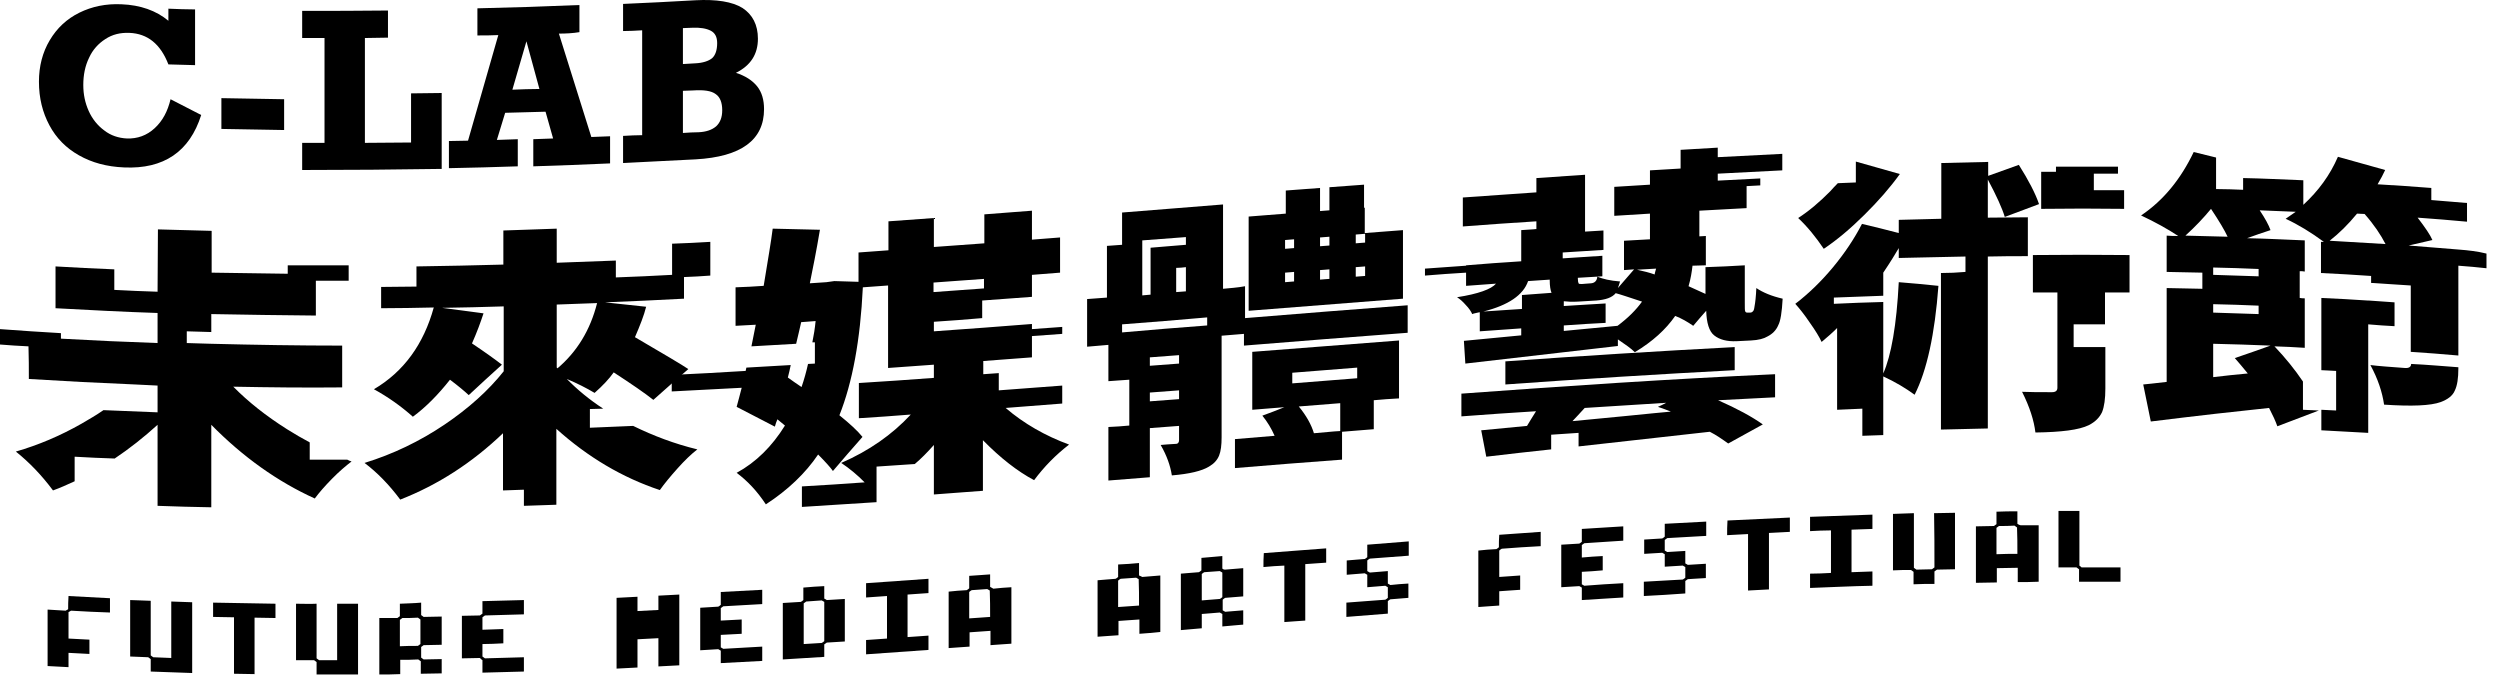 <svg width="180" height="49" viewBox="0 0 180 49" fill="none" xmlns="http://www.w3.org/2000/svg">
<path d="M4.907 43.864C4.855 43.89 4.777 43.943 4.725 43.969C4.284 43.943 3.842 43.917 3.427 43.89C3.427 45.236 3.427 46.609 3.427 47.955C3.92 47.982 4.414 48.008 4.933 48.035C4.933 47.691 4.933 47.348 4.933 47.005C5.426 47.032 5.919 47.058 6.439 47.084C6.439 46.741 6.439 46.398 6.439 46.055C5.945 46.028 5.452 46.002 4.933 45.976C4.933 45.342 4.933 44.709 4.933 44.075C4.985 44.049 5.063 43.996 5.115 43.969C6.049 44.022 6.984 44.075 7.918 44.101C7.918 43.758 7.918 43.415 7.918 43.072C6.932 43.019 5.919 42.966 4.933 42.914C4.907 43.283 4.907 43.574 4.907 43.864Z" fill="black"/>
<path d="M9.372 43.204C9.372 44.55 9.372 45.923 9.372 47.269C9.813 47.295 10.255 47.295 10.67 47.322C10.722 47.375 10.8 47.401 10.852 47.454C10.852 47.744 10.852 48.061 10.852 48.351C11.838 48.378 12.851 48.431 13.837 48.457C13.837 46.767 13.837 45.052 13.837 43.362C13.344 43.336 12.851 43.336 12.331 43.309C12.331 44.656 12.331 46.028 12.331 47.375C11.89 47.348 11.475 47.348 11.033 47.322C10.981 47.269 10.903 47.243 10.852 47.19C10.852 45.87 10.852 44.55 10.852 43.257C10.384 43.23 9.865 43.23 9.372 43.204Z" fill="black"/>
<path d="M18.328 48.536C18.328 47.19 18.328 45.817 18.328 44.471C18.821 44.471 19.315 44.497 19.834 44.497C19.834 44.154 19.834 43.811 19.834 43.468C18.328 43.441 16.848 43.415 15.343 43.389C15.343 43.732 15.343 44.075 15.343 44.418C15.836 44.418 16.329 44.445 16.848 44.445C16.848 45.791 16.848 47.163 16.848 48.51C17.342 48.51 17.835 48.536 18.328 48.536Z" fill="black"/>
<path d="M21.314 43.468C21.314 44.814 21.314 46.187 21.314 47.533C21.756 47.533 22.197 47.533 22.612 47.533C22.664 47.586 22.742 47.612 22.794 47.665C22.794 47.955 22.794 48.272 22.794 48.563C23.78 48.563 24.793 48.563 25.779 48.563C25.779 46.873 25.779 45.157 25.779 43.468C25.286 43.468 24.793 43.468 24.274 43.468C24.274 44.814 24.274 46.187 24.274 47.533C23.832 47.533 23.417 47.533 22.976 47.533C22.924 47.48 22.846 47.454 22.794 47.401C22.794 46.081 22.794 44.761 22.794 43.468C22.301 43.494 21.808 43.468 21.314 43.468Z" fill="black"/>
<path d="M28.791 43.468C28.791 43.758 28.791 44.049 28.791 44.365C28.739 44.418 28.661 44.445 28.609 44.497C28.168 44.497 27.727 44.497 27.311 44.497C27.311 45.844 27.311 47.216 27.311 48.563C27.804 48.563 28.298 48.563 28.817 48.536C28.817 48.193 28.817 47.85 28.817 47.507C29.258 47.507 29.7 47.507 30.115 47.48C30.167 47.533 30.245 47.559 30.297 47.612C30.297 47.903 30.297 48.219 30.297 48.51C30.79 48.51 31.283 48.483 31.802 48.483C31.802 48.14 31.802 47.797 31.802 47.454C31.361 47.454 30.946 47.48 30.504 47.48C30.452 47.428 30.375 47.401 30.323 47.348C30.323 47.084 30.323 46.847 30.323 46.583C30.375 46.53 30.452 46.504 30.504 46.451C30.946 46.451 31.361 46.424 31.802 46.424C31.802 45.738 31.802 45.078 31.802 44.392C31.361 44.392 30.946 44.418 30.504 44.418C30.452 44.365 30.375 44.339 30.323 44.286C30.323 43.996 30.323 43.706 30.323 43.389C29.777 43.441 29.284 43.441 28.791 43.468ZM30.271 46.372C30.219 46.424 30.141 46.451 30.089 46.504C29.648 46.504 29.206 46.504 28.791 46.53C28.791 45.897 28.791 45.263 28.791 44.629C28.843 44.577 28.921 44.55 28.973 44.497C29.336 44.497 29.726 44.497 30.089 44.471C30.141 44.524 30.219 44.55 30.271 44.603C30.271 45.184 30.271 45.764 30.271 46.372Z" fill="black"/>
<path d="M34.736 47.533C34.736 47.823 34.736 48.14 34.736 48.431C35.722 48.404 36.735 48.378 37.721 48.351C37.721 48.008 37.721 47.665 37.721 47.322C36.787 47.348 35.852 47.375 34.917 47.401C34.865 47.348 34.788 47.322 34.736 47.269C34.736 46.979 34.736 46.688 34.736 46.372C35.229 46.372 35.722 46.345 36.241 46.319C36.241 45.976 36.241 45.632 36.241 45.289C35.748 45.316 35.255 45.316 34.736 45.342C34.736 45.052 34.736 44.735 34.736 44.445C34.788 44.392 34.865 44.365 34.917 44.313C35.852 44.286 36.787 44.26 37.721 44.233C37.721 43.89 37.721 43.547 37.721 43.204C36.735 43.23 35.722 43.257 34.736 43.283C34.736 43.574 34.736 43.864 34.736 44.181C34.684 44.233 34.606 44.26 34.554 44.313C34.113 44.313 33.671 44.339 33.256 44.339C33.256 45.368 33.256 46.372 33.256 47.401C33.697 47.401 34.139 47.375 34.554 47.375C34.632 47.454 34.684 47.507 34.736 47.533Z" fill="black"/>
<path d="M47.405 43.917C46.911 43.943 46.418 43.969 45.899 43.996C45.899 43.653 45.899 43.309 45.899 42.966C45.406 42.993 44.912 43.019 44.393 43.045C44.393 44.735 44.393 46.451 44.393 48.14C44.886 48.114 45.38 48.087 45.899 48.061C45.899 47.375 45.899 46.715 45.899 46.028C46.392 46.002 46.886 45.976 47.405 45.949C47.405 46.636 47.405 47.295 47.405 47.982C47.898 47.955 48.391 47.929 48.91 47.903C48.91 46.213 48.91 44.497 48.91 42.808C48.417 42.834 47.924 42.861 47.405 42.887C47.405 43.23 47.405 43.574 47.405 43.917Z" fill="black"/>
<path d="M51.896 43.547C51.844 43.6 51.766 43.653 51.714 43.679C51.273 43.706 50.831 43.732 50.416 43.758C50.416 44.788 50.416 45.791 50.416 46.82C50.858 46.794 51.299 46.768 51.714 46.741C51.766 46.768 51.844 46.82 51.896 46.847C51.896 47.137 51.896 47.454 51.896 47.744C52.882 47.691 53.895 47.639 54.881 47.586C54.881 47.243 54.881 46.9 54.881 46.556C53.947 46.609 53.012 46.662 52.078 46.715C52.026 46.688 51.948 46.636 51.896 46.609C51.896 46.319 51.896 46.028 51.896 45.712C52.389 45.685 52.882 45.659 53.402 45.633C53.402 45.289 53.402 44.946 53.402 44.603C52.908 44.629 52.415 44.656 51.896 44.682C51.896 44.392 51.896 44.075 51.896 43.785C51.948 43.732 52.026 43.706 52.078 43.653C53.012 43.6 53.947 43.547 54.881 43.494C54.881 43.151 54.881 42.808 54.881 42.465C53.895 42.518 52.882 42.57 51.896 42.623C51.896 42.966 51.896 43.257 51.896 43.547Z" fill="black"/>
<path d="M59.347 43.098C59.347 42.808 59.347 42.518 59.347 42.201C58.854 42.227 58.361 42.254 57.841 42.306C57.841 42.597 57.841 42.887 57.841 43.204C57.789 43.257 57.712 43.309 57.66 43.336C57.218 43.362 56.777 43.389 56.362 43.415C56.362 44.761 56.362 46.134 56.362 47.48C57.348 47.428 58.361 47.348 59.347 47.295C59.347 47.005 59.347 46.688 59.347 46.398C59.399 46.345 59.477 46.319 59.529 46.266C59.97 46.24 60.386 46.213 60.827 46.187C60.827 45.157 60.827 44.154 60.827 43.125C60.386 43.151 59.97 43.178 59.529 43.204C59.477 43.178 59.425 43.125 59.347 43.098ZM59.347 46.16C59.295 46.213 59.217 46.266 59.165 46.292C58.724 46.319 58.283 46.345 57.867 46.372C57.867 45.395 57.867 44.418 57.867 43.441C57.919 43.389 57.997 43.362 58.049 43.309C58.413 43.283 58.802 43.257 59.165 43.23C59.217 43.257 59.295 43.309 59.347 43.336C59.347 44.286 59.347 45.21 59.347 46.16Z" fill="black"/>
<path d="M62.358 43.019C62.852 42.993 63.345 42.94 63.864 42.913C63.864 43.943 63.864 44.946 63.864 45.976C63.371 46.002 62.878 46.055 62.358 46.081C62.358 46.424 62.358 46.768 62.358 47.111C63.864 47.005 65.344 46.9 66.85 46.794C66.85 46.451 66.85 46.108 66.85 45.764C66.356 45.791 65.863 45.844 65.344 45.87C65.344 44.841 65.344 43.837 65.344 42.808C65.837 42.782 66.331 42.729 66.85 42.702C66.85 42.359 66.85 42.016 66.85 41.673C65.344 41.779 63.864 41.884 62.358 41.99C62.358 42.359 62.358 42.702 62.358 43.019Z" fill="black"/>
<path d="M71.289 42.254C71.289 41.963 71.289 41.673 71.289 41.356C70.796 41.383 70.302 41.435 69.783 41.462C69.783 41.752 69.783 42.042 69.783 42.359C69.731 42.412 69.653 42.465 69.601 42.491C69.16 42.518 68.719 42.544 68.303 42.597C68.303 43.943 68.303 45.316 68.303 46.662C68.796 46.636 69.29 46.583 69.809 46.556C69.809 46.213 69.809 45.87 69.809 45.527C70.302 45.501 70.796 45.448 71.315 45.421C71.315 45.764 71.315 46.108 71.315 46.451C71.808 46.424 72.301 46.372 72.82 46.345C72.82 44.999 72.82 43.626 72.82 42.28C72.379 42.306 71.964 42.333 71.522 42.386C71.418 42.333 71.367 42.306 71.289 42.254ZM71.289 44.418C70.796 44.445 70.302 44.497 69.783 44.524C69.783 43.89 69.783 43.257 69.783 42.623C69.835 42.57 69.913 42.518 69.965 42.491C70.328 42.465 70.718 42.438 71.081 42.412C71.133 42.438 71.211 42.491 71.263 42.518C71.289 43.151 71.289 43.785 71.289 44.418Z" fill="black"/>
<path d="M82.011 41.435C82.011 41.145 82.011 40.855 82.011 40.538C81.517 40.591 81.024 40.617 80.505 40.643C80.505 40.934 80.505 41.224 80.505 41.541C80.453 41.594 80.375 41.647 80.323 41.673C79.882 41.699 79.441 41.752 79.025 41.779C79.025 43.125 79.025 44.497 79.025 45.844C79.519 45.817 80.012 45.764 80.531 45.738C80.531 45.395 80.531 45.052 80.531 44.709C81.024 44.682 81.517 44.629 82.037 44.603C82.037 44.946 82.037 45.289 82.037 45.633C82.53 45.606 83.023 45.553 83.543 45.501C83.543 44.154 83.543 42.782 83.543 41.435C83.101 41.462 82.686 41.514 82.244 41.541C82.141 41.488 82.089 41.462 82.011 41.435ZM82.011 43.6C81.517 43.626 81.024 43.679 80.505 43.706C80.505 43.072 80.505 42.438 80.505 41.805C80.557 41.752 80.635 41.699 80.687 41.673C81.05 41.647 81.44 41.62 81.803 41.594C81.855 41.62 81.933 41.673 81.985 41.699C82.011 42.306 82.011 42.94 82.011 43.6Z" fill="black"/>
<path d="M88.008 40.934C88.008 40.643 88.008 40.353 88.008 40.036C87.514 40.089 87.021 40.115 86.502 40.168C86.502 40.459 86.502 40.749 86.502 41.066C86.45 41.118 86.372 41.171 86.32 41.198C85.879 41.224 85.438 41.277 85.022 41.303C85.022 42.65 85.022 44.022 85.022 45.368C85.516 45.316 86.009 45.289 86.528 45.236C86.528 44.893 86.528 44.55 86.528 44.207C86.969 44.181 87.411 44.128 87.826 44.101C87.878 44.128 87.956 44.181 88.008 44.207C88.008 44.497 88.008 44.814 88.008 45.105C88.501 45.052 88.994 45.025 89.513 44.972C89.513 44.629 89.513 44.286 89.513 43.943C89.072 43.969 88.657 44.022 88.215 44.049C88.163 44.022 88.086 43.969 88.034 43.943C88.034 43.679 88.034 43.441 88.034 43.178C88.086 43.125 88.163 43.072 88.215 43.045C88.657 43.019 89.072 42.966 89.513 42.94C89.513 42.254 89.513 41.594 89.513 40.907C89.072 40.934 88.657 40.986 88.215 41.013C88.112 41.013 88.06 40.986 88.008 40.934ZM88.008 42.993C87.956 43.045 87.878 43.098 87.826 43.125C87.385 43.151 86.943 43.204 86.528 43.23C86.528 42.597 86.528 41.963 86.528 41.33C86.58 41.277 86.658 41.224 86.71 41.198C87.073 41.171 87.463 41.145 87.826 41.118C87.878 41.145 87.956 41.198 88.008 41.224C88.008 41.805 88.008 42.386 88.008 42.993Z" fill="black"/>
<path d="M90.968 40.828C91.461 40.775 91.954 40.749 92.473 40.723C92.473 42.069 92.473 43.441 92.473 44.788C92.967 44.761 93.46 44.709 93.979 44.682C93.979 43.336 93.979 41.963 93.979 40.617C94.472 40.591 94.966 40.538 95.485 40.511C95.485 40.168 95.485 39.825 95.485 39.482C93.979 39.587 92.499 39.719 90.994 39.825C90.968 40.168 90.968 40.511 90.968 40.828Z" fill="black"/>
<path d="M98.444 40.115C98.392 40.168 98.314 40.221 98.263 40.247C97.821 40.274 97.38 40.327 96.964 40.353C96.964 40.696 96.964 41.039 96.964 41.383C97.406 41.356 97.847 41.303 98.263 41.277C98.314 41.303 98.392 41.356 98.444 41.383C98.444 41.673 98.444 41.99 98.444 42.28C98.885 42.254 99.327 42.201 99.742 42.174C99.794 42.201 99.872 42.254 99.924 42.28C99.924 42.544 99.924 42.782 99.924 43.045C99.872 43.098 99.794 43.151 99.742 43.178C98.808 43.257 97.873 43.309 96.939 43.389C96.939 43.732 96.939 44.075 96.939 44.418C97.925 44.339 98.938 44.26 99.924 44.181C99.924 43.89 99.924 43.574 99.924 43.283C99.976 43.23 100.054 43.178 100.106 43.151C100.547 43.125 100.962 43.072 101.404 43.045C101.404 42.702 101.404 42.359 101.404 42.016C100.962 42.042 100.547 42.069 100.106 42.122C100.054 42.095 99.976 42.042 99.924 42.016C99.924 41.726 99.924 41.435 99.924 41.118C99.483 41.145 99.067 41.198 98.626 41.224C98.574 41.198 98.496 41.145 98.444 41.118C98.444 40.855 98.444 40.617 98.444 40.353C98.496 40.3 98.574 40.247 98.626 40.221C99.561 40.142 100.495 40.089 101.43 40.01C101.43 39.667 101.43 39.324 101.43 38.98C100.443 39.059 99.431 39.139 98.444 39.218C98.444 39.535 98.444 39.825 98.444 40.115Z" fill="black"/>
<path d="M107.92 39.403C107.868 39.456 107.79 39.508 107.738 39.535C107.297 39.561 106.855 39.587 106.44 39.64C106.44 40.987 106.44 42.359 106.44 43.706C106.933 43.679 107.427 43.626 107.946 43.6C107.946 43.257 107.946 42.914 107.946 42.57C108.439 42.544 108.932 42.491 109.452 42.465C109.452 42.122 109.452 41.779 109.452 41.435C108.958 41.462 108.465 41.514 107.946 41.541C107.946 40.907 107.946 40.274 107.946 39.64C107.998 39.587 108.076 39.535 108.128 39.508C109.062 39.429 109.997 39.376 110.931 39.324C110.931 38.98 110.931 38.637 110.931 38.294C109.945 38.373 108.932 38.426 107.946 38.505C107.92 38.822 107.92 39.112 107.92 39.403Z" fill="black"/>
<path d="M113.891 39.007C113.839 39.06 113.761 39.112 113.709 39.139C113.268 39.165 112.826 39.191 112.411 39.218C112.411 40.247 112.411 41.251 112.411 42.28C112.852 42.254 113.294 42.227 113.709 42.201C113.761 42.227 113.839 42.28 113.891 42.306C113.891 42.597 113.891 42.914 113.891 43.204C114.877 43.151 115.89 43.072 116.876 43.019C116.876 42.676 116.876 42.333 116.876 41.99C115.942 42.042 115.007 42.095 114.072 42.174C114.02 42.148 113.943 42.095 113.891 42.069C113.891 41.779 113.891 41.488 113.891 41.171C114.384 41.145 114.877 41.118 115.396 41.066C115.396 40.723 115.396 40.379 115.396 40.036C114.903 40.063 114.41 40.089 113.891 40.142C113.891 39.852 113.891 39.535 113.891 39.244C113.943 39.191 114.02 39.165 114.072 39.112C115.007 39.06 115.942 38.98 116.876 38.928C116.876 38.584 116.876 38.241 116.876 37.898C115.89 37.951 114.877 38.03 113.891 38.083C113.891 38.426 113.891 38.716 113.891 39.007Z" fill="black"/>
<path d="M119.862 38.637C119.81 38.69 119.732 38.743 119.68 38.769C119.239 38.795 118.798 38.822 118.382 38.848C118.382 39.191 118.382 39.535 118.382 39.878C118.824 39.851 119.265 39.825 119.68 39.799C119.732 39.825 119.81 39.878 119.862 39.904C119.862 40.195 119.862 40.511 119.862 40.802C120.303 40.775 120.745 40.749 121.16 40.722C121.212 40.749 121.29 40.802 121.342 40.828C121.342 41.092 121.342 41.33 121.342 41.594C121.29 41.646 121.212 41.699 121.16 41.726C120.226 41.778 119.291 41.831 118.356 41.884C118.356 42.227 118.356 42.57 118.356 42.913C119.343 42.861 120.355 42.808 121.342 42.729C121.342 42.438 121.342 42.122 121.342 41.831C121.394 41.778 121.472 41.752 121.524 41.699C121.965 41.673 122.38 41.646 122.822 41.62C122.822 41.277 122.822 40.934 122.822 40.59C122.38 40.617 121.965 40.643 121.524 40.67C121.472 40.643 121.394 40.59 121.342 40.564C121.342 40.274 121.342 39.983 121.342 39.667C120.9 39.693 120.485 39.719 120.044 39.746C119.992 39.719 119.914 39.667 119.862 39.64C119.862 39.376 119.862 39.139 119.862 38.875C119.914 38.822 119.992 38.795 120.044 38.743C120.978 38.69 121.913 38.637 122.848 38.584C122.848 38.241 122.848 37.898 122.848 37.555C121.861 37.608 120.849 37.66 119.862 37.713C119.862 38.056 119.862 38.347 119.862 38.637Z" fill="black"/>
<path d="M124.353 38.532C124.847 38.505 125.34 38.479 125.859 38.452C125.859 39.799 125.859 41.171 125.859 42.518C126.352 42.491 126.846 42.465 127.365 42.438C127.365 41.092 127.365 39.719 127.365 38.373C127.858 38.347 128.351 38.32 128.87 38.294C128.87 37.951 128.87 37.608 128.87 37.264C127.365 37.344 125.885 37.397 124.379 37.476C124.353 37.845 124.353 38.188 124.353 38.532Z" fill="black"/>
<path d="M130.324 38.241C130.817 38.215 131.311 38.188 131.83 38.188C131.83 39.218 131.83 40.221 131.83 41.251C131.337 41.277 130.843 41.303 130.324 41.303C130.324 41.647 130.324 41.99 130.324 42.333C131.83 42.28 133.31 42.201 134.815 42.174C134.815 41.831 134.815 41.488 134.815 41.145C134.322 41.171 133.829 41.171 133.31 41.198C133.31 40.168 133.31 39.165 133.31 38.136C133.803 38.109 134.296 38.109 134.815 38.083C134.815 37.74 134.815 37.397 134.815 37.053C133.31 37.106 131.83 37.159 130.324 37.212C130.324 37.555 130.324 37.898 130.324 38.241Z" fill="black"/>
<path d="M139.28 40.855C139.228 40.907 139.151 40.934 139.099 40.987C138.735 40.987 138.346 41.013 137.982 41.013C137.93 40.96 137.853 40.934 137.801 40.881C137.801 39.561 137.801 38.241 137.801 36.948C137.307 36.974 136.814 36.974 136.295 37.001C136.295 38.347 136.295 39.719 136.295 41.066C136.736 41.039 137.178 41.039 137.593 41.039C137.645 41.092 137.723 41.118 137.775 41.171C137.775 41.462 137.775 41.779 137.775 42.069C138.268 42.042 138.761 42.042 139.28 42.042C139.28 41.752 139.28 41.435 139.28 41.145C139.332 41.092 139.41 41.066 139.462 41.013C139.903 41.013 140.319 40.987 140.76 40.987C140.76 39.64 140.76 38.268 140.76 36.921C140.267 36.921 139.774 36.948 139.254 36.948C139.28 38.241 139.28 39.561 139.28 40.855Z" fill="black"/>
<path d="M145.252 37.713C145.252 37.423 145.252 37.133 145.252 36.816C144.759 36.816 144.265 36.816 143.746 36.842C143.746 37.133 143.746 37.423 143.746 37.74C143.694 37.792 143.616 37.819 143.565 37.872C143.123 37.872 142.682 37.898 142.266 37.898C142.266 39.244 142.266 40.617 142.266 41.963C142.76 41.963 143.253 41.937 143.772 41.937C143.772 41.594 143.772 41.251 143.772 40.907C144.265 40.907 144.759 40.881 145.278 40.881C145.278 41.224 145.278 41.567 145.278 41.91C145.771 41.91 146.265 41.91 146.784 41.884C146.784 40.538 146.784 39.165 146.784 37.819C146.342 37.819 145.927 37.819 145.486 37.819C145.356 37.792 145.304 37.74 145.252 37.713ZM145.252 39.878C144.759 39.878 144.265 39.878 143.746 39.904C143.746 39.271 143.746 38.637 143.746 38.004C143.798 37.951 143.876 37.924 143.928 37.872C144.291 37.872 144.681 37.872 145.044 37.845C145.096 37.898 145.174 37.924 145.226 37.977C145.252 38.584 145.252 39.244 145.252 39.878Z" fill="black"/>
<path d="M149.717 40.723C149.717 39.403 149.717 38.083 149.717 36.789C149.224 36.789 148.73 36.789 148.211 36.789C148.211 38.136 148.211 39.508 148.211 40.855C148.653 40.855 149.094 40.855 149.509 40.855C149.561 40.907 149.639 40.934 149.691 40.987C149.691 41.277 149.691 41.594 149.691 41.884C150.677 41.884 151.69 41.884 152.676 41.884C152.676 41.541 152.676 41.198 152.676 40.855C151.742 40.855 150.807 40.855 149.873 40.855C149.847 40.828 149.795 40.775 149.717 40.723Z" fill="black"/>
<path d="M172.407 23.485C172.407 22.904 172.407 22.35 172.407 21.769C171.784 21.716 171.161 21.69 170.538 21.637C170.512 21.637 170.486 21.637 170.46 21.637C169.369 21.558 168.253 21.505 167.137 21.453C167.137 23.195 167.137 24.91 167.137 26.653C167.5 26.679 167.838 26.679 168.201 26.706C168.201 27.656 168.201 28.606 168.201 29.556C167.838 29.53 167.5 29.53 167.137 29.504C167.137 30.005 167.137 30.48 167.137 30.982C168.253 31.035 169.395 31.114 170.512 31.167C170.512 28.553 170.512 25.966 170.512 23.353C171.161 23.406 171.784 23.459 172.407 23.485Z" fill="black"/>
<path d="M88.059 20.793C88.059 18.76 88.059 16.754 88.059 14.721C85.645 14.906 83.205 15.117 80.79 15.302C80.79 16.067 80.79 16.859 80.79 17.625C80.427 17.651 80.064 17.678 79.7 17.704C79.7 18.945 79.7 20.185 79.7 21.426C79.233 21.453 78.74 21.505 78.272 21.532C78.272 22.667 78.272 23.828 78.272 24.963C78.791 24.91 79.285 24.884 79.804 24.831C79.804 25.703 79.804 26.574 79.804 27.445C80.297 27.418 80.79 27.366 81.31 27.339C81.31 28.448 81.31 29.53 81.31 30.639C80.816 30.692 80.323 30.718 79.804 30.744C79.804 32.038 79.804 33.305 79.804 34.598C80.79 34.519 81.803 34.44 82.789 34.361C82.789 33.173 82.789 32.011 82.789 30.824C83.49 30.771 84.191 30.718 84.892 30.665C84.892 31.008 84.892 31.352 84.892 31.695C84.892 31.853 84.814 31.959 84.659 31.959C84.191 31.985 83.828 32.011 83.568 32.038C84.01 32.803 84.269 33.542 84.373 34.229C85.645 34.123 86.528 33.912 87.047 33.595C87.41 33.384 87.644 33.12 87.774 32.803C87.904 32.487 87.956 32.038 87.956 31.483C87.956 29.055 87.956 26.6 87.956 24.171C88.501 24.119 89.02 24.092 89.565 24.039C89.565 24.33 89.565 24.594 89.565 24.884C93.485 24.567 97.431 24.251 101.352 23.96C101.352 23.3 101.352 22.64 101.352 21.98C97.457 22.271 93.537 22.588 89.643 22.904C89.643 22.139 89.643 21.373 89.643 20.608C89.098 20.713 88.579 20.74 88.059 20.793ZM82.244 17.308C83.283 17.229 84.347 17.15 85.385 17.07C85.385 17.255 85.385 17.44 85.385 17.625C84.529 17.704 83.672 17.757 82.841 17.836C82.841 18.971 82.841 20.106 82.841 21.215C82.634 21.241 82.452 21.241 82.244 21.268C82.244 19.948 82.244 18.628 82.244 17.308ZM85.385 19.235C85.385 19.816 85.385 20.397 85.385 20.977C85.152 21.004 84.918 21.004 84.685 21.03C84.685 20.449 84.685 19.869 84.685 19.288C84.918 19.288 85.152 19.262 85.385 19.235ZM84.892 28.738C84.191 28.791 83.49 28.844 82.789 28.896C82.789 28.685 82.789 28.474 82.789 28.263C83.49 28.21 84.191 28.157 84.892 28.105C84.892 28.316 84.892 28.527 84.892 28.738ZM84.892 26.178C84.191 26.23 83.49 26.283 82.789 26.336C82.789 26.125 82.789 25.94 82.789 25.729C83.49 25.676 84.191 25.623 84.892 25.57C84.892 25.782 84.892 25.966 84.892 26.178ZM86.917 23.432C84.866 23.591 82.815 23.749 80.79 23.934C80.79 23.749 80.79 23.564 80.79 23.353C82.841 23.195 84.892 23.036 86.917 22.852C86.917 23.036 86.917 23.247 86.917 23.432Z" fill="black"/>
<path d="M177.028 17.968C175.834 17.862 174.614 17.783 173.42 17.678C173.991 17.546 174.562 17.414 175.133 17.282C174.977 16.912 174.614 16.384 174.069 15.671C175.263 15.751 176.431 15.856 177.625 15.962C177.625 15.513 177.625 15.064 177.625 14.616C176.769 14.536 175.912 14.483 175.055 14.404C175.055 14.114 175.055 13.824 175.055 13.533C173.757 13.428 172.485 13.348 171.187 13.269C171.421 12.873 171.602 12.53 171.732 12.24C170.59 11.923 169.448 11.606 168.331 11.289C167.76 12.609 166.929 13.744 165.839 14.748C165.839 14.167 165.839 13.56 165.839 12.979C164.385 12.926 162.957 12.847 161.504 12.82C161.504 13.111 161.504 13.375 161.504 13.665C160.855 13.639 160.206 13.612 159.557 13.612C159.557 12.847 159.557 12.081 159.557 11.342C159.011 11.21 158.492 11.078 157.947 10.946C157.012 12.9 155.766 14.431 154.157 15.513C155.169 15.988 156.078 16.49 156.831 16.991C156.545 16.991 156.285 16.991 156 16.965C156 17.836 156 18.707 156 19.578C156.857 19.605 157.713 19.605 158.57 19.631C158.57 20.027 158.57 20.396 158.57 20.793C157.713 20.766 156.857 20.766 156 20.74C156 22.983 156 25.254 156 27.497C155.117 27.603 154.572 27.656 154.312 27.682C154.494 28.58 154.676 29.451 154.858 30.348C158.258 29.926 161.088 29.609 163.373 29.372C163.632 29.873 163.84 30.322 163.97 30.692C164.956 30.322 165.969 29.926 166.955 29.556C166.566 29.53 166.203 29.53 165.813 29.504C165.813 28.817 165.813 28.157 165.813 27.471C165.242 26.626 164.567 25.782 163.762 24.937C164.489 24.963 165.216 24.99 165.943 25.043C165.943 23.855 165.943 22.667 165.943 21.479C165.813 21.479 165.709 21.479 165.579 21.452C165.579 20.819 165.579 20.159 165.579 19.525C165.709 19.525 165.813 19.525 165.943 19.552C165.943 18.813 165.943 18.074 165.943 17.308C164.567 17.255 163.165 17.176 161.789 17.15C162.36 16.939 162.905 16.754 163.477 16.569C163.347 16.199 163.087 15.724 162.698 15.143C163.555 15.17 164.437 15.223 165.294 15.249C164.956 15.487 164.723 15.645 164.567 15.751C165.476 16.173 166.384 16.727 167.319 17.414C167.241 17.414 167.163 17.414 167.111 17.414C167.111 18.153 167.111 18.892 167.111 19.657C168.305 19.71 169.526 19.789 170.72 19.869C170.72 20.027 170.72 20.212 170.72 20.37C171.68 20.423 172.615 20.502 173.575 20.555C173.575 22.139 173.575 23.749 173.575 25.333C174.718 25.412 175.86 25.491 177.002 25.597C177.002 23.432 177.002 21.294 177.002 19.13C177.677 19.182 178.352 19.235 179.027 19.314C179.027 18.971 179.027 18.628 179.027 18.258C178.404 18.1 177.729 18.021 177.028 17.968ZM157.35 16.965C158.051 16.331 158.674 15.671 159.193 15.038C159.79 15.935 160.18 16.595 160.387 17.044C159.375 17.018 158.362 16.991 157.35 16.965ZM159.349 21.901C160.439 21.928 161.53 21.954 162.62 22.007C162.62 22.218 162.62 22.403 162.62 22.614C161.53 22.587 160.439 22.535 159.349 22.508C159.349 22.323 159.349 22.112 159.349 21.901ZM160.906 25.782C161.14 26.046 161.452 26.415 161.841 26.89C161.01 26.97 160.18 27.049 159.349 27.154C159.349 26.362 159.349 25.544 159.349 24.752C160.725 24.779 162.101 24.831 163.477 24.884C162.646 25.174 161.789 25.491 160.906 25.782ZM162.62 19.367C162.62 19.552 162.62 19.71 162.62 19.895C161.53 19.869 160.439 19.816 159.349 19.789C159.349 19.605 159.349 19.446 159.349 19.261C160.439 19.288 161.53 19.314 162.62 19.367ZM167.734 17.334C168.409 16.806 169.058 16.173 169.707 15.381C169.889 15.381 170.071 15.407 170.252 15.407C170.927 16.173 171.421 16.912 171.758 17.572C170.408 17.493 169.084 17.414 167.734 17.334Z" fill="black"/>
<path d="M101.014 16.569C100.106 16.648 99.171 16.701 98.263 16.78C98.263 16.173 98.263 15.566 98.263 14.959C98.237 14.959 98.237 14.959 98.211 14.959C98.211 14.404 98.211 13.85 98.211 13.296C97.38 13.348 96.549 13.428 95.718 13.48C95.718 14.035 95.718 14.589 95.718 15.143C95.485 15.17 95.251 15.17 95.043 15.196C95.043 14.642 95.043 14.088 95.043 13.533C94.213 13.586 93.408 13.665 92.577 13.718C92.577 14.272 92.577 14.827 92.577 15.381C91.694 15.46 90.786 15.513 89.903 15.592C89.903 17.862 89.903 20.106 89.903 22.376C93.615 22.086 97.302 21.796 101.014 21.505C101.014 19.869 101.014 18.232 101.014 16.569ZM93.174 20.265C92.966 20.291 92.733 20.291 92.525 20.317C92.525 20.08 92.525 19.869 92.525 19.631C92.733 19.605 92.966 19.605 93.174 19.578C93.174 19.816 93.174 20.053 93.174 20.265ZM93.174 17.862C92.966 17.889 92.733 17.889 92.525 17.915C92.525 17.704 92.525 17.493 92.525 17.282C92.733 17.255 92.966 17.255 93.174 17.229C93.174 17.44 93.174 17.651 93.174 17.862ZM95.718 20.08C95.485 20.106 95.251 20.106 95.043 20.133C95.043 19.895 95.043 19.684 95.043 19.446C95.277 19.42 95.511 19.42 95.718 19.393C95.718 19.631 95.718 19.842 95.718 20.08ZM95.718 17.678C95.485 17.704 95.251 17.704 95.043 17.73C95.043 17.519 95.043 17.308 95.043 17.097C95.277 17.07 95.511 17.07 95.718 17.044C95.718 17.255 95.718 17.466 95.718 17.678ZM98.288 19.869C98.055 19.895 97.821 19.895 97.614 19.921C97.614 19.684 97.614 19.473 97.614 19.235C97.847 19.209 98.081 19.209 98.288 19.182C98.288 19.42 98.288 19.657 98.288 19.869ZM98.288 17.466C98.055 17.493 97.821 17.493 97.614 17.519C97.614 17.308 97.614 17.097 97.614 16.886C97.847 16.859 98.081 16.859 98.288 16.833C98.288 17.044 98.288 17.255 98.288 17.466Z" fill="black"/>
<path d="M173.601 26.204C173.601 26.415 173.445 26.521 173.134 26.494C172.095 26.415 171.265 26.362 170.668 26.283C171.213 27.286 171.524 28.237 171.654 29.134C173.653 29.266 175.003 29.213 175.73 28.949C176.223 28.765 176.587 28.501 176.742 28.131C176.924 27.762 177.002 27.233 177.002 26.521C177.002 26.494 177.002 26.468 177.002 26.442C175.886 26.362 174.743 26.257 173.601 26.204C173.601 26.178 173.601 26.204 173.601 26.204Z" fill="black"/>
<path d="M2.077 27.286C4.621 27.445 7.191 27.577 9.735 27.682L11.345 27.761C11.345 28.395 11.345 29.055 11.345 29.688C10.047 29.636 8.749 29.583 7.451 29.53C6.958 29.873 6.412 30.19 5.867 30.507C4.335 31.378 2.778 32.038 1.142 32.513C2.129 33.305 3.011 34.229 3.816 35.311C4.335 35.126 4.855 34.889 5.374 34.651C5.374 34.07 5.374 33.463 5.374 32.883C6.334 32.935 7.295 32.988 8.256 33.014C9.32 32.302 10.358 31.483 11.345 30.586C11.345 32.539 11.345 34.466 11.345 36.42C12.643 36.473 13.915 36.499 15.213 36.525C15.213 34.546 15.213 32.566 15.213 30.586C17.498 32.909 19.99 34.678 22.664 35.892C22.976 35.469 23.391 34.994 23.91 34.466C24.429 33.938 24.897 33.542 25.312 33.226C25.208 33.199 25.104 33.147 25 33.094C24.092 33.094 23.209 33.094 22.3 33.094C22.3 32.671 22.3 32.275 22.3 31.853C21.755 31.563 21.21 31.246 20.665 30.903C19.159 29.952 17.861 28.923 16.797 27.841C19.419 27.893 22.015 27.92 24.637 27.893C24.637 26.89 24.637 25.887 24.637 24.884C21.496 24.884 18.354 24.831 15.213 24.752C14.616 24.726 14.019 24.726 13.448 24.699C13.448 24.409 13.448 24.119 13.448 23.855C14.045 23.881 14.642 23.881 15.213 23.907C15.213 23.485 15.213 23.063 15.213 22.614C17.731 22.667 20.224 22.693 22.742 22.72C22.742 21.875 22.742 21.056 22.742 20.212C23.521 20.212 24.299 20.212 25.104 20.212C25.104 19.842 25.104 19.473 25.104 19.103C23.651 19.103 22.171 19.103 20.717 19.103C20.717 19.314 20.717 19.499 20.717 19.71C18.9 19.684 17.056 19.657 15.239 19.631C15.239 18.628 15.239 17.625 15.239 16.622C13.941 16.595 12.669 16.543 11.371 16.516C11.371 18.021 11.345 19.499 11.345 21.004C10.306 20.977 9.268 20.924 8.23 20.872C8.23 20.37 8.23 19.869 8.23 19.393C6.828 19.341 5.426 19.262 3.998 19.182C3.998 20.185 3.998 21.189 3.998 22.192C6.438 22.324 8.905 22.456 11.345 22.535C11.345 23.247 11.345 23.987 11.345 24.699C9.034 24.62 6.724 24.515 4.387 24.383C4.387 24.251 4.387 24.119 4.387 23.987C2.934 23.907 1.454 23.802 0 23.696C0 24.066 0 24.435 0 24.805C0.675 24.858 1.376 24.91 2.051 24.937C2.077 25.755 2.077 26.521 2.077 27.286Z" fill="black"/>
<path d="M108.387 26.019C108.387 26.574 108.387 27.128 108.387 27.682C113.891 27.286 119.395 26.943 124.898 26.653C124.898 26.098 124.898 25.544 124.898 24.99C119.395 25.28 113.891 25.623 108.387 26.019Z" fill="black"/>
<path d="M105.22 29.979C107.011 29.847 108.802 29.715 110.594 29.609C110.308 30.084 110.074 30.428 109.945 30.665C108.854 30.771 107.764 30.876 106.647 30.982C106.777 31.615 106.881 32.249 107.011 32.883C108.595 32.698 110.152 32.513 111.684 32.355C111.684 32.011 111.684 31.642 111.684 31.299C112.333 31.246 113.008 31.22 113.657 31.167C113.657 31.483 113.657 31.8 113.657 32.143C116.928 31.774 120.069 31.431 123.107 31.087C123.574 31.325 123.989 31.615 124.431 31.932C125.261 31.483 126.092 31.008 126.923 30.559C126.144 30.005 125.08 29.424 123.704 28.817C125.08 28.738 126.43 28.685 127.806 28.606C127.806 28.052 127.806 27.497 127.806 26.943C120.277 27.286 112.748 27.788 105.22 28.342C105.22 28.896 105.22 29.451 105.22 29.979ZM114.098 29.372C116.045 29.24 118.018 29.134 119.965 29.002C119.758 29.108 119.576 29.213 119.368 29.293C119.68 29.398 119.991 29.504 120.303 29.636C119.836 29.688 118.771 29.768 117.058 29.952C115.344 30.111 114.072 30.243 113.216 30.322C113.449 30.084 113.735 29.768 114.098 29.372Z" fill="black"/>
<path d="M139.748 19.657C139.748 23.406 139.748 27.181 139.748 30.929C140.865 30.903 142.007 30.876 143.123 30.85C143.123 26.732 143.123 22.614 143.123 18.47C144.084 18.443 145.045 18.443 146.005 18.443C146.005 17.519 146.005 16.569 146.005 15.645C145.045 15.645 144.084 15.671 143.123 15.671C143.123 14.748 143.123 13.824 143.123 12.926C143.746 14.088 144.162 15.011 144.344 15.619C145.174 15.302 145.979 15.011 146.81 14.695C146.55 13.929 146.057 12.979 145.356 11.87C144.629 12.134 143.876 12.398 143.149 12.662C143.149 12.319 143.149 12.002 143.149 11.659C142.033 11.685 140.891 11.712 139.774 11.738C139.774 13.085 139.774 14.431 139.774 15.751C138.762 15.777 137.724 15.803 136.711 15.83C136.711 16.147 136.711 16.463 136.711 16.78C135.828 16.543 134.946 16.331 134.063 16.12C133.518 17.176 132.817 18.232 131.96 19.262C131.103 20.291 130.195 21.162 129.26 21.875C129.546 22.192 129.909 22.64 130.299 23.221C130.714 23.802 131 24.277 131.155 24.62C131.571 24.277 131.96 23.934 132.272 23.617C132.272 25.57 132.272 27.55 132.272 29.504C132.869 29.477 133.492 29.451 134.089 29.424C134.089 30.084 134.089 30.744 134.089 31.378C134.582 31.352 135.076 31.352 135.595 31.325C135.595 29.926 135.595 28.5 135.595 27.102C136.451 27.497 137.204 27.946 137.853 28.421C138.736 26.679 139.307 24.066 139.567 20.581C138.606 20.476 137.672 20.397 136.711 20.317C136.555 23.406 136.166 25.597 135.595 26.89C135.595 25.174 135.595 23.459 135.595 21.743C134.401 21.769 133.206 21.822 132.038 21.875C132.038 21.716 132.038 21.584 132.038 21.426C133.232 21.373 134.426 21.347 135.595 21.294C135.595 20.74 135.595 20.185 135.595 19.631C136.114 18.866 136.477 18.258 136.711 17.862C136.711 18.1 136.711 18.338 136.711 18.575C137.075 18.575 137.438 18.549 137.827 18.549C139.048 18.522 140.294 18.496 141.514 18.47C141.514 18.839 141.514 19.209 141.514 19.578C140.917 19.631 140.32 19.657 139.748 19.657Z" fill="black"/>
<path d="M67.239 32.038C67.239 33.226 67.239 34.414 67.239 35.602C68.407 35.522 69.601 35.417 70.77 35.337C70.77 34.123 70.77 32.909 70.77 31.695C72.042 32.988 73.262 33.938 74.456 34.572C75.183 33.595 76.014 32.751 76.974 32.011C75.261 31.378 73.729 30.507 72.405 29.372C73.755 29.266 75.105 29.16 76.481 29.055C76.481 28.633 76.481 28.184 76.481 27.762C74.949 27.867 73.444 27.999 71.912 28.105C71.912 27.709 71.912 27.286 71.912 26.864C71.548 26.89 71.159 26.917 70.796 26.943C70.796 26.626 70.796 26.31 70.796 25.993C71.964 25.914 73.132 25.808 74.3 25.729C74.3 25.227 74.3 24.699 74.3 24.198C75.027 24.145 75.754 24.092 76.481 24.039C76.481 23.881 76.481 23.696 76.481 23.538C75.754 23.591 75.027 23.643 74.3 23.696C74.3 23.564 74.3 23.459 74.3 23.327C73.158 23.406 72.016 23.512 70.873 23.591C69.653 23.67 68.459 23.776 67.239 23.855C67.239 23.617 67.239 23.38 67.239 23.168C68.407 23.089 69.575 23.01 70.718 22.904C70.718 22.482 70.718 22.06 70.718 21.637C71.912 21.558 73.106 21.453 74.3 21.373C74.3 20.845 74.3 20.317 74.3 19.79C74.975 19.737 75.65 19.684 76.325 19.631C76.325 18.786 76.325 17.942 76.325 17.097C75.65 17.15 74.975 17.203 74.3 17.255C74.3 16.569 74.3 15.856 74.3 15.17C73.158 15.249 72.016 15.355 70.873 15.434C70.873 16.12 70.873 16.833 70.873 17.519C69.653 17.599 68.459 17.704 67.239 17.783C67.239 17.097 67.239 16.384 67.239 15.698C66.148 15.777 65.058 15.856 63.968 15.935C63.968 16.622 63.968 17.334 63.968 18.021C63.241 18.074 62.54 18.126 61.813 18.179C61.813 18.892 61.813 19.605 61.813 20.291C61.242 20.265 60.671 20.265 60.074 20.238C59.892 20.265 59.71 20.291 59.502 20.317C59.113 20.344 58.698 20.37 58.308 20.397C58.516 19.367 58.776 18.1 59.035 16.543C57.893 16.516 56.751 16.49 55.634 16.463C55.531 17.308 55.297 18.681 54.985 20.581C54.31 20.634 53.635 20.661 52.96 20.687C52.96 21.611 52.96 22.535 52.96 23.459C53.454 23.432 53.947 23.406 54.414 23.38C54.31 23.907 54.206 24.435 54.103 24.937C55.167 24.884 56.257 24.805 57.322 24.752C57.477 24.092 57.607 23.564 57.685 23.195C58.023 23.168 58.386 23.142 58.724 23.116C58.672 23.643 58.594 24.145 58.49 24.647C58.542 24.647 58.594 24.647 58.672 24.647C58.672 25.148 58.672 25.676 58.672 26.178C58.516 26.178 58.36 26.204 58.178 26.204C58.049 26.785 57.893 27.339 57.711 27.867C57.374 27.63 57.036 27.418 56.725 27.181C56.803 26.864 56.88 26.574 56.932 26.283C55.868 26.336 54.804 26.415 53.739 26.468C53.713 26.547 53.713 26.626 53.687 26.706C51.922 26.811 50.157 26.917 48.365 26.996C48.365 27.392 48.365 27.788 48.365 28.184C50.053 28.105 51.714 27.999 53.402 27.92C53.272 28.395 53.168 28.844 53.038 29.293C53.947 29.768 54.881 30.243 55.79 30.718C55.842 30.533 55.894 30.375 55.972 30.19C56.154 30.348 56.335 30.48 56.517 30.639C55.582 32.143 54.44 33.279 53.038 34.044C53.817 34.625 54.518 35.364 55.141 36.314C56.725 35.285 57.997 34.07 58.905 32.724C59.425 33.252 59.788 33.648 59.97 33.912C60.671 33.094 61.372 32.275 62.099 31.457C61.735 31.008 61.19 30.507 60.437 29.9C61.372 27.55 61.943 24.488 62.125 20.687C62.722 20.634 63.345 20.608 63.942 20.555C63.942 22.535 63.942 24.515 63.942 26.494C65.032 26.415 66.123 26.336 67.239 26.257C67.239 26.574 67.239 26.89 67.239 27.207C65.448 27.339 63.63 27.471 61.839 27.577C61.839 28.421 61.839 29.266 61.839 30.111C63.085 30.032 64.331 29.953 65.577 29.847C64.227 31.299 62.566 32.46 60.567 33.331C61.164 33.727 61.735 34.202 62.254 34.73C60.749 34.836 59.243 34.942 57.737 35.021C57.737 35.522 57.737 35.998 57.737 36.499C59.529 36.393 61.32 36.261 63.111 36.156C63.111 35.918 63.111 35.681 63.111 35.443C63.111 35.179 63.111 34.915 63.111 34.651C63.111 34.308 63.111 33.938 63.111 33.595C64.02 33.542 64.954 33.463 65.863 33.41C66.304 33.041 66.772 32.566 67.239 32.038ZM67.213 20.344C68.433 20.265 69.627 20.159 70.847 20.08C70.847 20.317 70.847 20.529 70.847 20.766C69.627 20.845 68.433 20.951 67.213 21.03C67.213 20.793 67.213 20.555 67.213 20.344Z" fill="black"/>
<path d="M126.326 22.06C126.3 22.244 126.274 22.376 126.196 22.429C126.144 22.482 126.092 22.508 125.989 22.508C125.937 22.508 125.885 22.508 125.807 22.508C125.729 22.508 125.677 22.482 125.651 22.403C125.625 22.35 125.625 22.165 125.625 21.796C125.625 20.898 125.625 20.001 125.625 19.103C124.69 19.156 123.756 19.209 122.821 19.235H122.795C122.795 19.869 122.795 20.502 122.795 21.162C122.38 20.977 121.991 20.793 121.575 20.608C121.731 20.08 121.809 19.578 121.861 19.13C122.172 19.13 122.484 19.103 122.795 19.103H122.821C122.821 18.39 122.821 17.704 122.821 16.991C122.665 16.991 122.51 17.018 122.354 17.018C122.354 16.411 122.354 15.777 122.354 15.17C123.496 15.117 124.613 15.038 125.755 14.985C125.755 14.457 125.755 13.929 125.755 13.401C126.092 13.375 126.404 13.375 126.741 13.348C126.741 13.19 126.741 13.005 126.741 12.847C125.729 12.9 124.69 12.953 123.678 13.005C123.678 12.847 123.678 12.662 123.678 12.504C125.236 12.425 126.767 12.345 128.325 12.266C128.325 11.87 128.325 11.474 128.325 11.078C126.767 11.158 125.236 11.237 123.678 11.316C123.678 11.078 123.678 10.867 123.678 10.63C122.795 10.682 121.887 10.735 121.004 10.788C121.004 11.237 121.004 11.685 121.004 12.134C120.277 12.187 119.55 12.213 118.797 12.266C118.797 12.609 118.797 12.953 118.797 13.296C117.941 13.348 117.084 13.401 116.227 13.454C116.227 14.14 116.227 14.853 116.227 15.54C117.084 15.487 117.941 15.434 118.797 15.381C118.797 15.988 118.797 16.622 118.797 17.229C118.174 17.255 117.551 17.308 116.928 17.334C116.928 18.047 116.928 18.734 116.928 19.446C117.162 19.42 117.421 19.42 117.655 19.393C117.266 19.842 116.876 20.291 116.487 20.74C116.539 20.608 116.591 20.449 116.643 20.265C115.916 20.212 115.396 20.08 115.007 19.922C114.981 20.212 114.825 20.37 114.566 20.397C114.332 20.423 114.098 20.423 113.891 20.449C113.761 20.449 113.683 20.449 113.657 20.397C113.631 20.344 113.605 20.238 113.605 20.053C113.605 20.027 113.605 20.001 113.605 20.001C114.202 19.974 114.799 19.922 115.37 19.895C115.37 19.393 115.37 18.918 115.37 18.417C114.41 18.47 113.475 18.549 112.515 18.602C112.515 18.47 112.515 18.311 112.515 18.179C113.501 18.126 114.462 18.047 115.448 17.994C115.448 17.519 115.448 17.044 115.448 16.595C115.007 16.622 114.566 16.648 114.124 16.675C114.124 15.302 114.124 13.956 114.124 12.583C112.956 12.662 111.788 12.741 110.62 12.821C110.62 13.164 110.62 13.507 110.62 13.85C108.854 13.982 107.089 14.088 105.324 14.22C105.324 14.906 105.324 15.619 105.324 16.305C107.089 16.173 108.854 16.041 110.62 15.935C110.62 16.12 110.62 16.305 110.62 16.49C110.256 16.516 109.893 16.543 109.529 16.569C109.529 16.701 109.529 16.859 109.529 16.991C109.529 17.466 109.529 17.942 109.529 18.39C109.529 18.522 109.529 18.681 109.529 18.813C108.205 18.892 106.881 18.997 105.557 19.103C105.557 19.103 105.557 19.103 105.557 19.13C104.571 19.209 103.584 19.262 102.598 19.341C102.598 19.499 102.598 19.684 102.598 19.842C103.584 19.763 104.571 19.684 105.557 19.631C105.557 19.948 105.557 20.265 105.557 20.581C106.284 20.529 107.011 20.476 107.712 20.423C107.374 20.819 106.44 21.162 104.908 21.4C105.116 21.532 105.324 21.716 105.531 21.954C105.765 22.192 105.921 22.429 105.999 22.614C106.05 22.588 106.154 22.561 106.284 22.535C106.414 22.508 106.492 22.482 106.544 22.482C106.544 22.931 106.544 23.406 106.544 23.855C107.53 23.776 108.543 23.723 109.529 23.643C109.529 23.802 109.529 23.96 109.529 24.145C107.349 24.356 105.973 24.488 105.401 24.541C105.427 25.095 105.479 25.65 105.505 26.178C109.192 25.755 112.852 25.333 116.487 24.911C116.487 24.752 116.487 24.594 116.487 24.435C117.032 24.805 117.447 25.095 117.707 25.359C118.979 24.594 119.94 23.723 120.615 22.746C121.082 22.931 121.497 23.168 121.913 23.459C122.224 23.089 122.536 22.72 122.847 22.376C122.873 23.247 123.055 23.855 123.418 24.145C123.808 24.462 124.353 24.594 125.028 24.567C125.365 24.541 125.729 24.541 126.066 24.515C126.612 24.488 127.001 24.383 127.261 24.224C127.624 24.039 127.884 23.776 128.039 23.406C128.195 23.116 128.299 22.482 128.351 21.505C127.546 21.32 126.923 21.056 126.456 20.74C126.43 21.347 126.378 21.796 126.326 22.06ZM109.581 21.241C109.581 21.584 109.581 21.901 109.581 22.244C108.647 22.297 107.738 22.376 106.803 22.429C108.595 21.98 109.685 21.241 110.022 20.238C110.542 20.212 111.061 20.159 111.58 20.133C111.58 20.159 111.58 20.185 111.58 20.185C111.58 20.581 111.632 20.898 111.71 21.083C110.983 21.136 110.282 21.189 109.581 21.241ZM116.461 23.459C115.163 23.591 113.891 23.696 112.593 23.828C112.593 23.696 112.593 23.564 112.593 23.432C113.605 23.353 114.618 23.3 115.604 23.247C115.604 22.772 115.604 22.297 115.604 21.849C114.592 21.901 113.579 21.98 112.593 22.033C112.593 21.928 112.593 21.796 112.593 21.69C112.826 21.716 113.19 21.743 113.605 21.716C114.046 21.69 114.488 21.664 114.929 21.637C115.604 21.584 116.071 21.426 116.331 21.109C116.643 21.189 117.266 21.4 118.226 21.716C117.811 22.297 117.24 22.878 116.461 23.459ZM119.187 19.526C119.161 19.631 119.135 19.71 119.135 19.763C118.771 19.631 118.356 19.526 117.863 19.42C118.33 19.393 118.797 19.367 119.239 19.341C119.239 19.367 119.213 19.42 119.187 19.526Z" fill="black"/>
<path d="M151.56 23.353C151.56 22.588 151.56 21.822 151.56 21.057C152.157 21.057 152.729 21.057 153.326 21.057C153.326 20.159 153.326 19.262 153.326 18.364C151.015 18.338 148.679 18.338 146.368 18.364C146.368 19.262 146.368 20.159 146.368 21.057C146.965 21.057 147.536 21.057 148.133 21.057C148.133 23.353 148.133 25.623 148.133 27.92C148.133 28.131 148.004 28.237 147.744 28.237C146.887 28.237 146.16 28.237 145.589 28.21C146.134 29.293 146.446 30.269 146.55 31.14C148.419 31.114 149.691 30.956 150.392 30.612C150.859 30.375 151.171 30.058 151.353 29.662C151.508 29.266 151.586 28.712 151.586 27.973C151.586 26.97 151.586 25.993 151.586 24.99C150.833 24.99 150.055 24.99 149.302 24.99C149.302 24.435 149.302 23.907 149.302 23.353C150.029 23.353 150.807 23.353 151.56 23.353Z" fill="black"/>
<path d="M31.984 30.586C30.219 31.774 28.297 32.698 26.247 33.331C27.155 34.018 28.012 34.889 28.817 35.971C31.517 34.915 33.983 33.331 36.216 31.193C36.216 32.566 36.216 33.938 36.216 35.311C36.709 35.285 37.228 35.285 37.721 35.258C37.721 35.654 37.721 36.024 37.721 36.42C38.5 36.393 39.279 36.367 40.058 36.341C40.058 34.519 40.058 32.698 40.058 30.876C42.316 32.909 44.809 34.387 47.509 35.285C47.846 34.809 48.261 34.308 48.781 33.727C49.3 33.147 49.767 32.698 50.209 32.355C48.573 31.959 47.041 31.378 45.587 30.665C44.549 30.718 43.511 30.744 42.472 30.797C42.472 30.348 42.472 29.9 42.472 29.451C42.784 29.451 43.121 29.424 43.433 29.424C42.42 28.765 41.564 28.052 40.811 27.286C41.564 27.603 42.239 27.946 42.81 28.289C43.407 27.761 43.874 27.26 44.186 26.811C45.484 27.656 46.444 28.316 47.041 28.791C47.872 28.052 48.703 27.313 49.56 26.573C49.092 26.257 47.794 25.491 45.717 24.277C46.081 23.432 46.366 22.72 46.522 22.086C45.536 21.98 44.549 21.875 43.563 21.769C45.458 21.69 47.353 21.611 49.248 21.505C49.248 20.977 49.248 20.449 49.248 19.948C49.871 19.921 50.52 19.895 51.143 19.842C51.143 19.024 51.143 18.206 51.143 17.414C50.234 17.466 49.3 17.519 48.391 17.546C48.391 18.285 48.391 19.05 48.391 19.789C47.041 19.869 45.691 19.921 44.341 19.974C44.341 19.578 44.341 19.156 44.341 18.76C42.913 18.813 41.512 18.866 40.084 18.918C40.084 18.1 40.084 17.282 40.084 16.463C38.812 16.516 37.514 16.543 36.242 16.595C36.242 17.414 36.242 18.232 36.242 19.05C34.165 19.103 32.062 19.156 29.985 19.182C29.985 19.657 29.985 20.159 29.985 20.634C29.128 20.634 28.297 20.66 27.441 20.66C27.441 21.162 27.441 21.664 27.441 22.192C28.713 22.192 29.985 22.165 31.231 22.139C30.504 24.779 29.076 26.758 26.922 28.025C27.934 28.58 28.869 29.24 29.725 30.005C30.66 29.319 31.543 28.421 32.399 27.339C32.996 27.788 33.438 28.157 33.749 28.448C34.554 27.709 35.333 26.97 36.138 26.257C35.696 25.914 34.969 25.386 33.983 24.726C34.346 23.907 34.606 23.195 34.814 22.561C33.827 22.429 32.815 22.297 31.828 22.165C33.308 22.139 34.788 22.112 36.267 22.06C36.267 23.617 36.267 25.174 36.267 26.732C35.177 28.105 33.749 29.398 31.984 30.586ZM40.084 21.928C41.044 21.901 42.005 21.848 42.991 21.822C42.498 23.775 41.538 25.333 40.136 26.521C40.11 26.494 40.11 26.468 40.084 26.468C40.084 24.937 40.084 23.432 40.084 21.928Z" fill="black"/>
<path d="M152.936 13.692C152.21 13.692 151.483 13.692 150.756 13.692C150.756 13.296 150.756 12.9 150.756 12.504C151.327 12.504 151.924 12.504 152.495 12.504C152.495 12.345 152.495 12.161 152.495 12.002C151.015 12.002 149.51 12.002 148.03 12.002C148.03 12.134 148.03 12.24 148.03 12.372C147.666 12.372 147.329 12.372 146.965 12.372C146.965 13.269 146.965 14.14 146.965 15.038C148.964 15.011 150.937 15.011 152.936 15.038C152.936 14.589 152.936 14.14 152.936 13.692Z" fill="black"/>
<path d="M133.621 13.137C133.18 13.164 132.765 13.164 132.323 13.19C132.142 13.375 131.96 13.56 131.778 13.771C131.025 14.536 130.246 15.196 129.468 15.698C130.143 16.331 130.74 17.07 131.311 17.915C132.297 17.255 133.258 16.437 134.244 15.46C135.231 14.484 136.088 13.507 136.789 12.53C135.724 12.24 134.686 11.923 133.621 11.633C133.621 12.108 133.621 12.609 133.621 13.137Z" fill="black"/>
<path d="M96.627 31.088C97.38 31.035 98.159 30.956 98.912 30.903C98.912 30.216 98.912 29.504 98.912 28.817C99.509 28.765 100.106 28.712 100.729 28.685C100.729 27.286 100.729 25.914 100.729 24.515C97.198 24.779 93.694 25.069 90.163 25.333C90.163 26.732 90.163 28.131 90.163 29.504C90.942 29.451 91.695 29.372 92.473 29.319C91.954 29.53 91.409 29.741 90.89 29.926C91.253 30.375 91.539 30.85 91.772 31.378C90.812 31.457 89.877 31.536 88.917 31.616C88.917 32.302 88.917 33.015 88.917 33.701C91.487 33.49 94.057 33.279 96.627 33.094C96.627 32.46 96.627 31.774 96.627 31.088ZM93.044 26.838C94.602 26.706 96.16 26.6 97.718 26.468C97.718 26.732 97.718 26.97 97.718 27.233C96.16 27.366 94.602 27.471 93.044 27.603C93.044 27.339 93.044 27.102 93.044 26.838ZM94.602 31.193C94.421 30.586 94.057 29.926 93.512 29.266C94.498 29.187 95.511 29.108 96.497 29.029C96.497 29.689 96.497 30.375 96.497 31.035C96.368 31.035 96.212 31.061 96.082 31.061L94.602 31.193Z" fill="black"/>
<path d="M12.124 1.496C12.124 1.206 12.124 0.915 12.124 0.625C12.773 0.651 13.396 0.678 14.045 0.678C14.045 2.024 14.045 3.37 14.045 4.69C13.396 4.664 12.773 4.664 12.124 4.637C11.553 3.159 10.618 2.42 9.32 2.367C8.671 2.341 8.1 2.473 7.581 2.816C7.087 3.133 6.672 3.581 6.412 4.162C6.127 4.743 5.997 5.403 5.997 6.116C5.997 6.802 6.127 7.409 6.386 7.99C6.646 8.571 7.035 9.046 7.503 9.389C7.97 9.758 8.541 9.943 9.138 9.97C9.891 9.996 10.566 9.758 11.137 9.23C11.709 8.703 12.072 8.016 12.28 7.145C13.007 7.515 13.759 7.911 14.486 8.28C13.655 10.92 11.786 12.187 8.931 12.055C7.684 12.002 6.62 11.712 5.686 11.184C4.751 10.656 4.05 9.943 3.557 9.019C3.063 8.095 2.804 7.066 2.804 5.878C2.804 4.769 3.063 3.766 3.583 2.895C4.102 2.024 4.803 1.364 5.711 0.915C6.62 0.467 7.633 0.255 8.749 0.308C10.099 0.361 11.241 0.757 12.124 1.496Z" fill="black"/>
<path d="M15.94 9.283C15.94 8.544 15.94 7.805 15.94 7.066C17.446 7.092 18.951 7.119 20.457 7.145C20.457 7.884 20.457 8.623 20.457 9.362C18.951 9.336 17.446 9.31 15.94 9.283Z" fill="black"/>
<path d="M26.273 2.737C26.273 5.245 26.273 7.779 26.273 10.286C27.389 10.286 28.479 10.26 29.596 10.26C29.596 9.072 29.596 7.911 29.596 6.723C30.323 6.723 31.076 6.696 31.802 6.696C31.802 8.518 31.802 10.339 31.802 12.161C28.453 12.213 25.105 12.24 21.756 12.24C21.756 11.58 21.756 10.946 21.756 10.286C22.301 10.286 22.82 10.286 23.365 10.286C23.365 7.779 23.365 5.245 23.365 2.737C22.82 2.737 22.301 2.737 21.756 2.737C21.756 2.077 21.756 1.443 21.756 0.783C23.806 0.783 25.883 0.783 27.934 0.757C27.934 1.417 27.934 2.05 27.934 2.71C27.363 2.71 26.818 2.737 26.273 2.737Z" fill="black"/>
<path d="M40.24 2.42C41.019 4.901 41.797 7.383 42.576 9.864C43.018 9.838 43.459 9.838 43.926 9.811C43.926 10.471 43.926 11.105 43.926 11.765C42.083 11.844 40.24 11.923 38.397 11.976C38.397 11.316 38.397 10.682 38.397 10.022C38.864 9.996 39.357 9.996 39.824 9.97C39.643 9.336 39.461 8.676 39.279 8.043C38.319 8.069 37.332 8.095 36.372 8.122C36.164 8.782 35.982 9.415 35.775 10.075C36.268 10.049 36.761 10.049 37.28 10.022C37.28 10.682 37.28 11.316 37.28 11.976C35.619 12.029 33.957 12.081 32.322 12.108C32.322 11.448 32.322 10.814 32.322 10.154C32.789 10.154 33.256 10.128 33.698 10.128C34.425 7.594 35.151 5.06 35.878 2.526C35.385 2.552 34.866 2.552 34.373 2.552C34.373 1.892 34.373 1.258 34.373 0.599C36.813 0.546 39.279 0.467 41.719 0.361C41.719 1.021 41.719 1.654 41.719 2.314C41.252 2.394 40.733 2.42 40.24 2.42ZM37.903 2.974C37.566 4.136 37.228 5.297 36.891 6.459C37.54 6.432 38.189 6.406 38.838 6.406C38.526 5.245 38.215 4.109 37.903 2.974Z" fill="black"/>
<path d="M54.57 2.79C54.57 3.898 54.051 4.717 52.986 5.245C53.661 5.456 54.181 5.799 54.518 6.221C54.855 6.644 55.011 7.198 55.011 7.858C55.011 10.075 53.376 11.29 50.079 11.474C48.339 11.553 46.6 11.659 44.861 11.738C44.861 11.078 44.861 10.445 44.861 9.785C45.328 9.758 45.795 9.732 46.236 9.732C46.236 7.224 46.236 4.69 46.236 2.182C45.769 2.209 45.302 2.235 44.861 2.235C44.861 1.575 44.861 0.942 44.861 0.282C46.6 0.203 48.339 0.123 50.079 0.018C51.584 -0.061 52.727 0.123 53.454 0.572C54.181 1.047 54.57 1.786 54.57 2.79ZM51.636 3.106C51.636 2.658 51.48 2.367 51.169 2.209C50.858 2.05 50.416 1.971 49.845 1.998C49.611 1.998 49.378 2.024 49.17 2.024C49.17 2.895 49.17 3.74 49.17 4.611C49.481 4.585 49.767 4.585 50.079 4.558C50.598 4.532 51.013 4.4 51.273 4.189C51.507 3.977 51.636 3.608 51.636 3.106ZM52 7.937C52 7.383 51.844 6.987 51.532 6.776C51.221 6.538 50.676 6.459 49.897 6.512C49.663 6.512 49.404 6.538 49.17 6.538C49.17 7.541 49.17 8.571 49.17 9.574C49.559 9.547 49.949 9.521 50.312 9.521C50.831 9.494 51.247 9.362 51.558 9.099C51.844 8.835 52 8.465 52 7.937Z" fill="black"/>
</svg>
